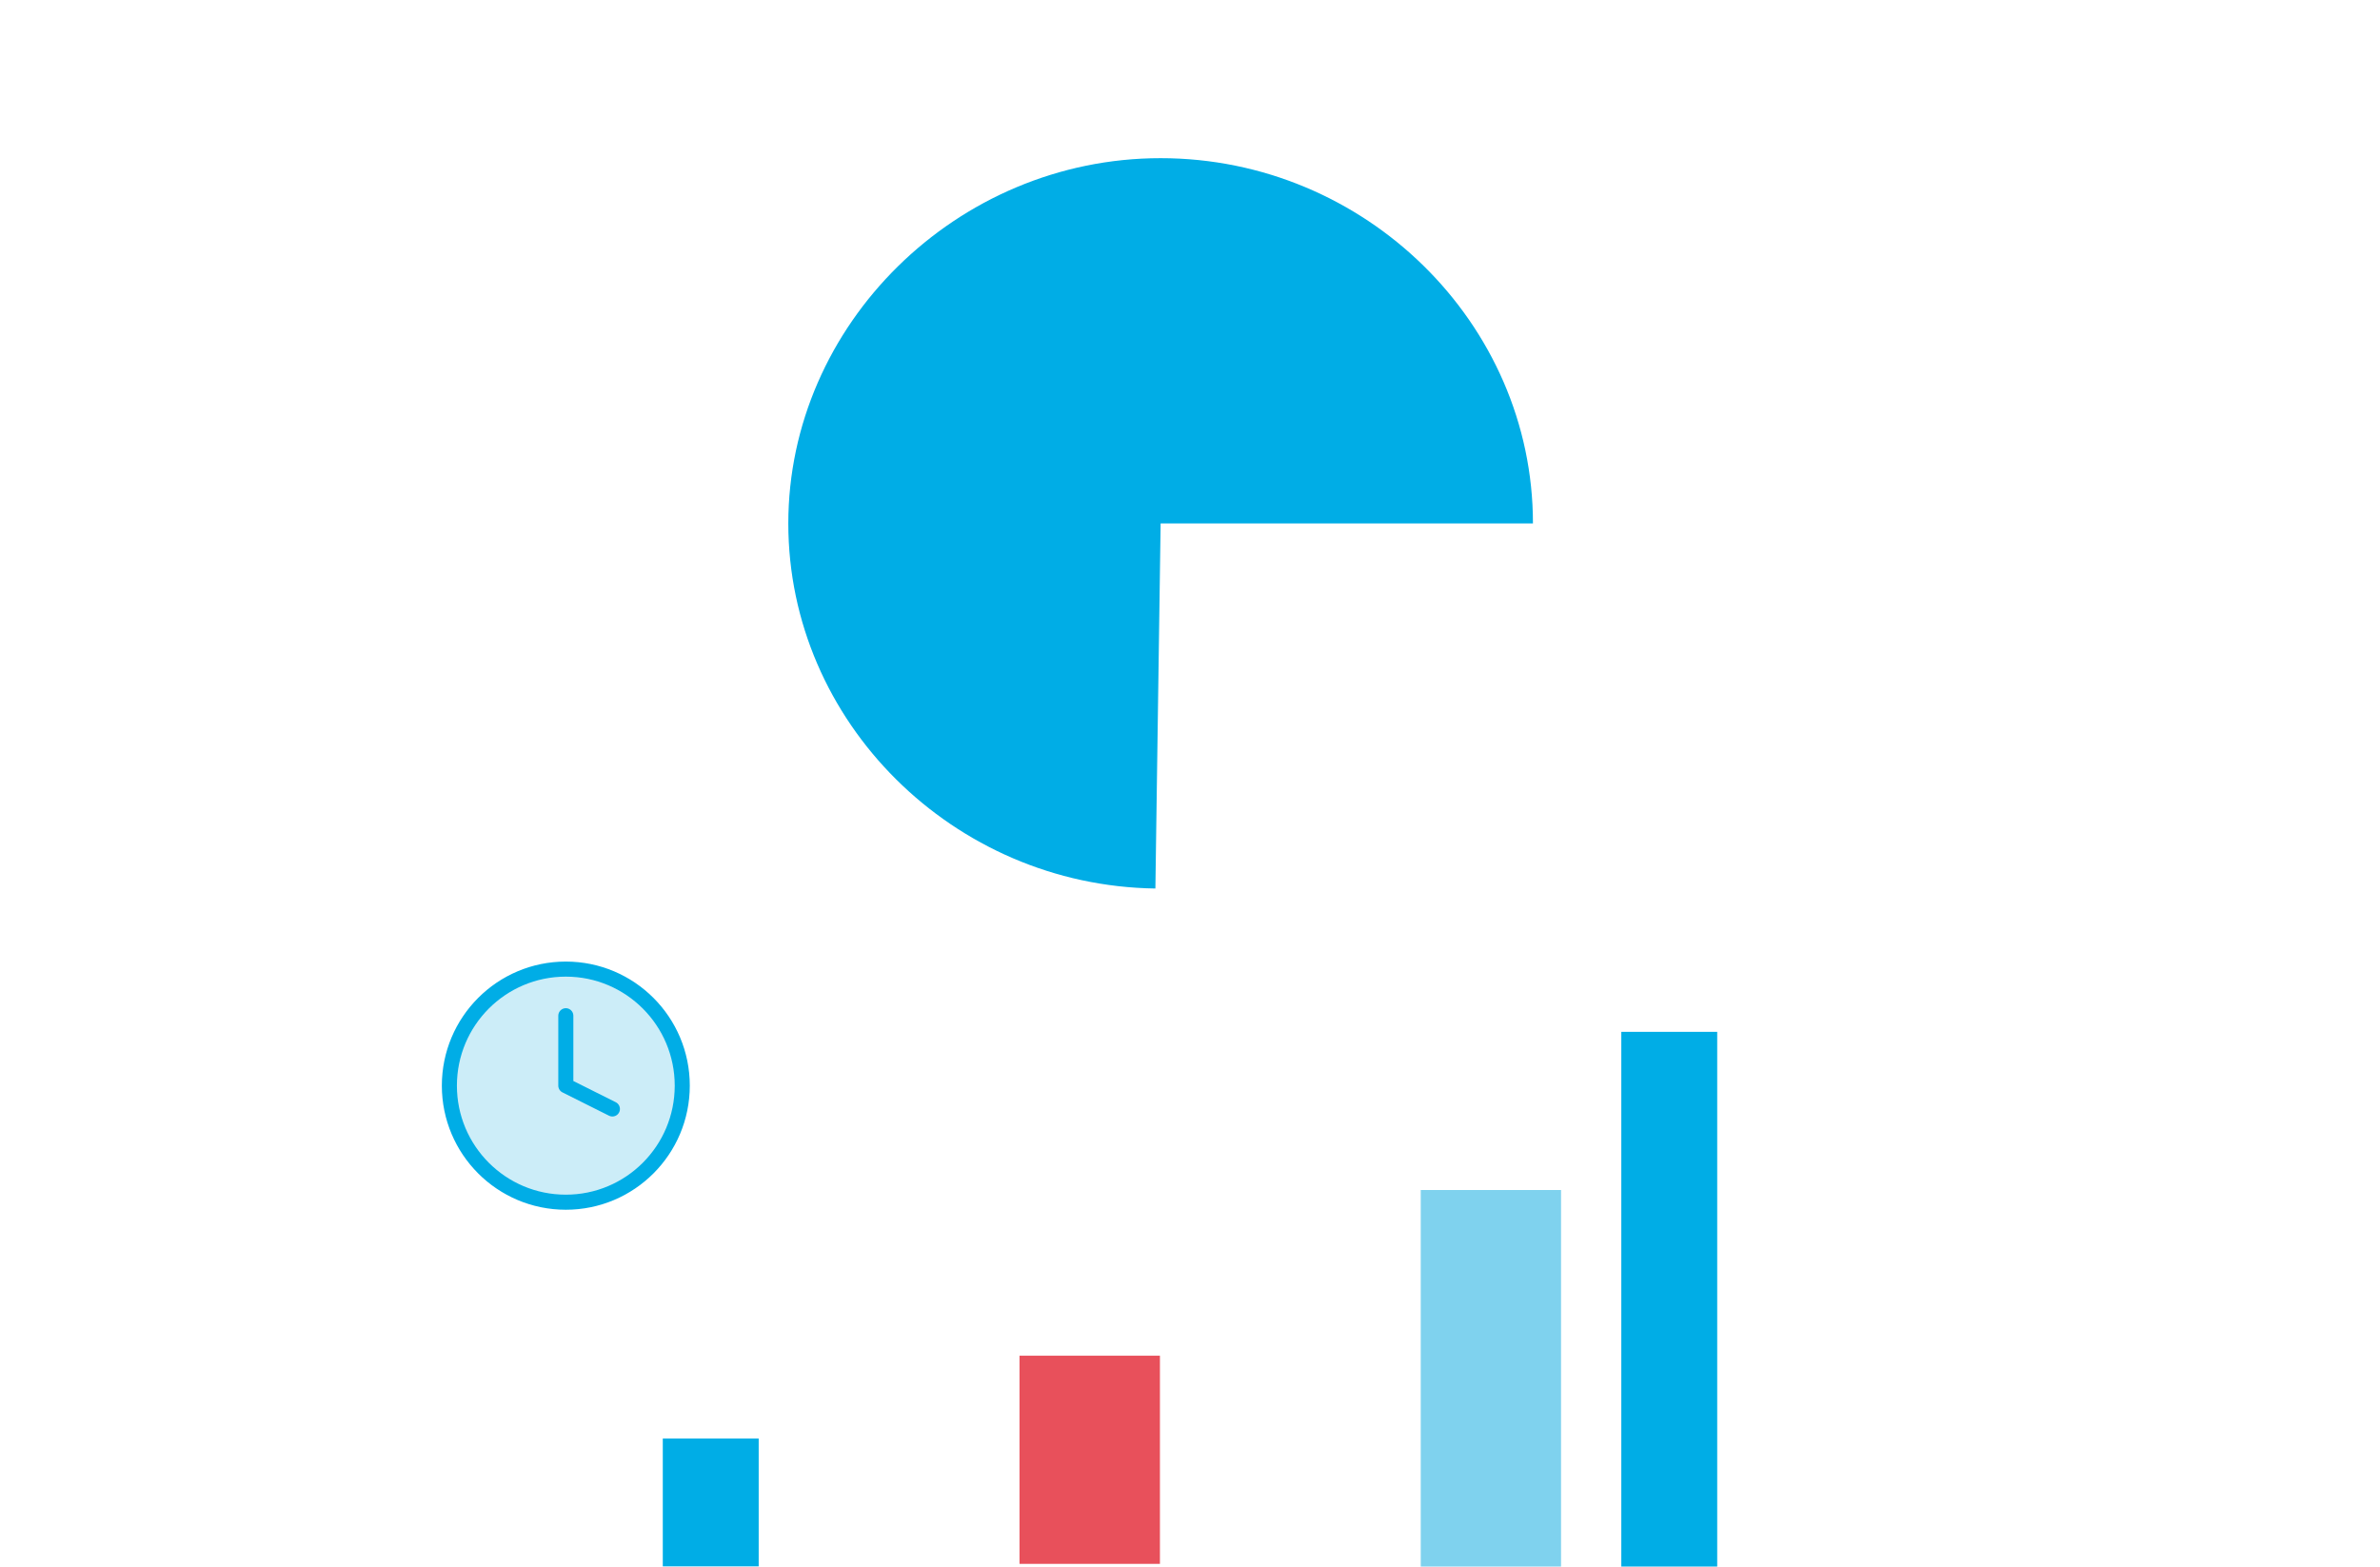 <svg width="316" height="208" viewBox="0 0 316 208" fill="none" xmlns="http://www.w3.org/2000/svg">
<g clip-path="url(#clip0_527_255)">
<g filter="url(#filter0_i_527_255)">
<path d="M161.92 72.524L211.335 73.201C210.959 99.535 188.761 121 161.92 121C161.826 121 161.732 121 161.638 121L161.92 72.524Z" fill="white"/>
</g>
<g filter="url(#filter1_i_527_255)">
<path d="M154.1 65.495L153.404 113.97C126.563 113.594 104.666 91.828 104.666 65.495C104.666 39.161 126.977 17 154.1 17C181.223 17 203.534 38.879 203.534 65.495H154.1Z" fill="#00ADE6"/>
</g>
<g clip-path="url(#clip1_527_255)">
<path d="M100.734 191H82.105V207.968H100.734V191Z" fill="#00ADE6"/>
<path d="M127.363 158H108.734V208.403H127.363V158Z" fill="white"/>
<path d="M154.008 180H135.363V207.638H154.008V180Z" fill="#E8505B"/>
<path d="M180.637 174H162.008V207.984H180.637V174Z" fill="white"/>
<path d="M207.266 158H188.637V208.403H207.266V158Z" fill="#00A6DF" fill-opacity="0.5"/>
<path d="M233.895 128H215.266V208H233.895V128Z" fill="#00ADE6"/>
</g>
</g>
<g filter="url(#filter2_dddd_527_255)">
<g filter="url(#filter3_d_527_255)">
<ellipse cx="66.125" cy="121.146" rx="27.829" ry="27.855" fill="white"/>
</g>
<path d="M66.126 136.62C74.664 136.62 81.586 129.692 81.586 121.145C81.586 112.599 74.664 105.67 66.126 105.67C57.587 105.67 50.665 112.599 50.665 121.145C50.665 129.692 57.587 136.62 66.126 136.62Z" fill="#00A6DF" fill-opacity="0.2" stroke="#00ADE6" stroke-width="2" stroke-linecap="round" stroke-linejoin="round"/>
<path d="M66.126 111.86V121.145L72.31 124.24" stroke="#00ADE6" stroke-width="2" stroke-linecap="round" stroke-linejoin="round"/>
</g>
<defs>
<filter id="filter0_i_527_255" x="161.638" y="72.524" width="49.697" height="50.476" filterUnits="userSpaceOnUse" color-interpolation-filters="sRGB">
<feFlood flood-opacity="0" result="BackgroundImageFix"/>
<feBlend mode="normal" in="SourceGraphic" in2="BackgroundImageFix" result="shape"/>
<feColorMatrix in="SourceAlpha" type="matrix" values="0 0 0 0 0 0 0 0 0 0 0 0 0 0 0 0 0 0 127 0" result="hardAlpha"/>
<feOffset dy="4"/>
<feGaussianBlur stdDeviation="1"/>
<feComposite in2="hardAlpha" operator="arithmetic" k2="-1" k3="1"/>
<feColorMatrix type="matrix" values="0 0 0 0 0 0 0 0 0 0 0 0 0 0 0 0 0 0 0.25 0"/>
<feBlend mode="normal" in2="shape" result="effect1_innerShadow_527_255"/>
</filter>
<filter id="filter1_i_527_255" x="104.666" y="17" width="98.869" height="99.97" filterUnits="userSpaceOnUse" color-interpolation-filters="sRGB">
<feFlood flood-opacity="0" result="BackgroundImageFix"/>
<feBlend mode="normal" in="SourceGraphic" in2="BackgroundImageFix" result="shape"/>
<feColorMatrix in="SourceAlpha" type="matrix" values="0 0 0 0 0 0 0 0 0 0 0 0 0 0 0 0 0 0 127 0" result="hardAlpha"/>
<feOffset dy="4"/>
<feGaussianBlur stdDeviation="1.5"/>
<feComposite in2="hardAlpha" operator="arithmetic" k2="-1" k3="1"/>
<feColorMatrix type="matrix" values="0 0 0 0 0 0 0 0 0 0 0 0 0 0 0 0 0 0 0.25 0"/>
<feBlend mode="normal" in2="shape" result="effect1_innerShadow_527_255"/>
</filter>
<filter id="filter2_dddd_527_255" x="36.296" y="92.291" width="67.658" height="73.709" filterUnits="userSpaceOnUse" color-interpolation-filters="sRGB">
<feFlood flood-opacity="0" result="BackgroundImageFix"/>
<feColorMatrix in="SourceAlpha" type="matrix" values="0 0 0 0 0 0 0 0 0 0 0 0 0 0 0 0 0 0 127 0" result="hardAlpha"/>
<feOffset dy="1"/>
<feGaussianBlur stdDeviation="1"/>
<feColorMatrix type="matrix" values="0 0 0 0 0 0 0 0 0 0.102 0 0 0 0 0.18 0 0 0 0.2 0"/>
<feBlend mode="normal" in2="BackgroundImageFix" result="effect1_dropShadow_527_255"/>
<feColorMatrix in="SourceAlpha" type="matrix" values="0 0 0 0 0 0 0 0 0 0 0 0 0 0 0 0 0 0 127 0" result="hardAlpha"/>
<feOffset dx="1" dy="3"/>
<feGaussianBlur stdDeviation="1.5"/>
<feColorMatrix type="matrix" values="0 0 0 0 0 0 0 0 0 0.102 0 0 0 0 0.18 0 0 0 0.17 0"/>
<feBlend mode="normal" in2="effect1_dropShadow_527_255" result="effect2_dropShadow_527_255"/>
<feColorMatrix in="SourceAlpha" type="matrix" values="0 0 0 0 0 0 0 0 0 0 0 0 0 0 0 0 0 0 127 0" result="hardAlpha"/>
<feOffset dx="3" dy="7"/>
<feGaussianBlur stdDeviation="2"/>
<feColorMatrix type="matrix" values="0 0 0 0 0 0 0 0 0 0.102 0 0 0 0 0.18 0 0 0 0.1 0"/>
<feBlend mode="normal" in2="effect2_dropShadow_527_255" result="effect3_dropShadow_527_255"/>
<feColorMatrix in="SourceAlpha" type="matrix" values="0 0 0 0 0 0 0 0 0 0 0 0 0 0 0 0 0 0 127 0" result="hardAlpha"/>
<feOffset dx="5" dy="12"/>
<feGaussianBlur stdDeviation="2.5"/>
<feColorMatrix type="matrix" values="0 0 0 0 0 0 0 0 0 0.102 0 0 0 0 0.18 0 0 0 0.03 0"/>
<feBlend mode="normal" in2="effect3_dropShadow_527_255" result="effect4_dropShadow_527_255"/>
<feBlend mode="normal" in="SourceGraphic" in2="effect4_dropShadow_527_255" result="shape"/>
</filter>
<filter id="filter3_d_527_255" x="29.296" y="89.291" width="69.658" height="69.709" filterUnits="userSpaceOnUse" color-interpolation-filters="sRGB">
<feFlood flood-opacity="0" result="BackgroundImageFix"/>
<feColorMatrix in="SourceAlpha" type="matrix" values="0 0 0 0 0 0 0 0 0 0 0 0 0 0 0 0 0 0 127 0" result="hardAlpha"/>
<feMorphology radius="1" operator="erode" in="SourceAlpha" result="effect1_dropShadow_527_255"/>
<feOffset dx="-2" dy="3"/>
<feGaussianBlur stdDeviation="4"/>
<feComposite in2="hardAlpha" operator="out"/>
<feColorMatrix type="matrix" values="0 0 0 0 0 0 0 0 0 0 0 0 0 0 0 0 0 0 0.25 0"/>
<feBlend mode="normal" in2="BackgroundImageFix" result="effect1_dropShadow_527_255"/>
<feBlend mode="normal" in="SourceGraphic" in2="effect1_dropShadow_527_255" result="shape"/>
</filter>
<clipPath id="clip0_527_255">
<rect width="140" height="191" fill="white" transform="translate(88 17)"/>
</clipPath>
<clipPath id="clip1_527_255">
<rect width="151.79" height="80" fill="white" transform="translate(82.105 137)"/>
</clipPath>
</defs>
</svg>
